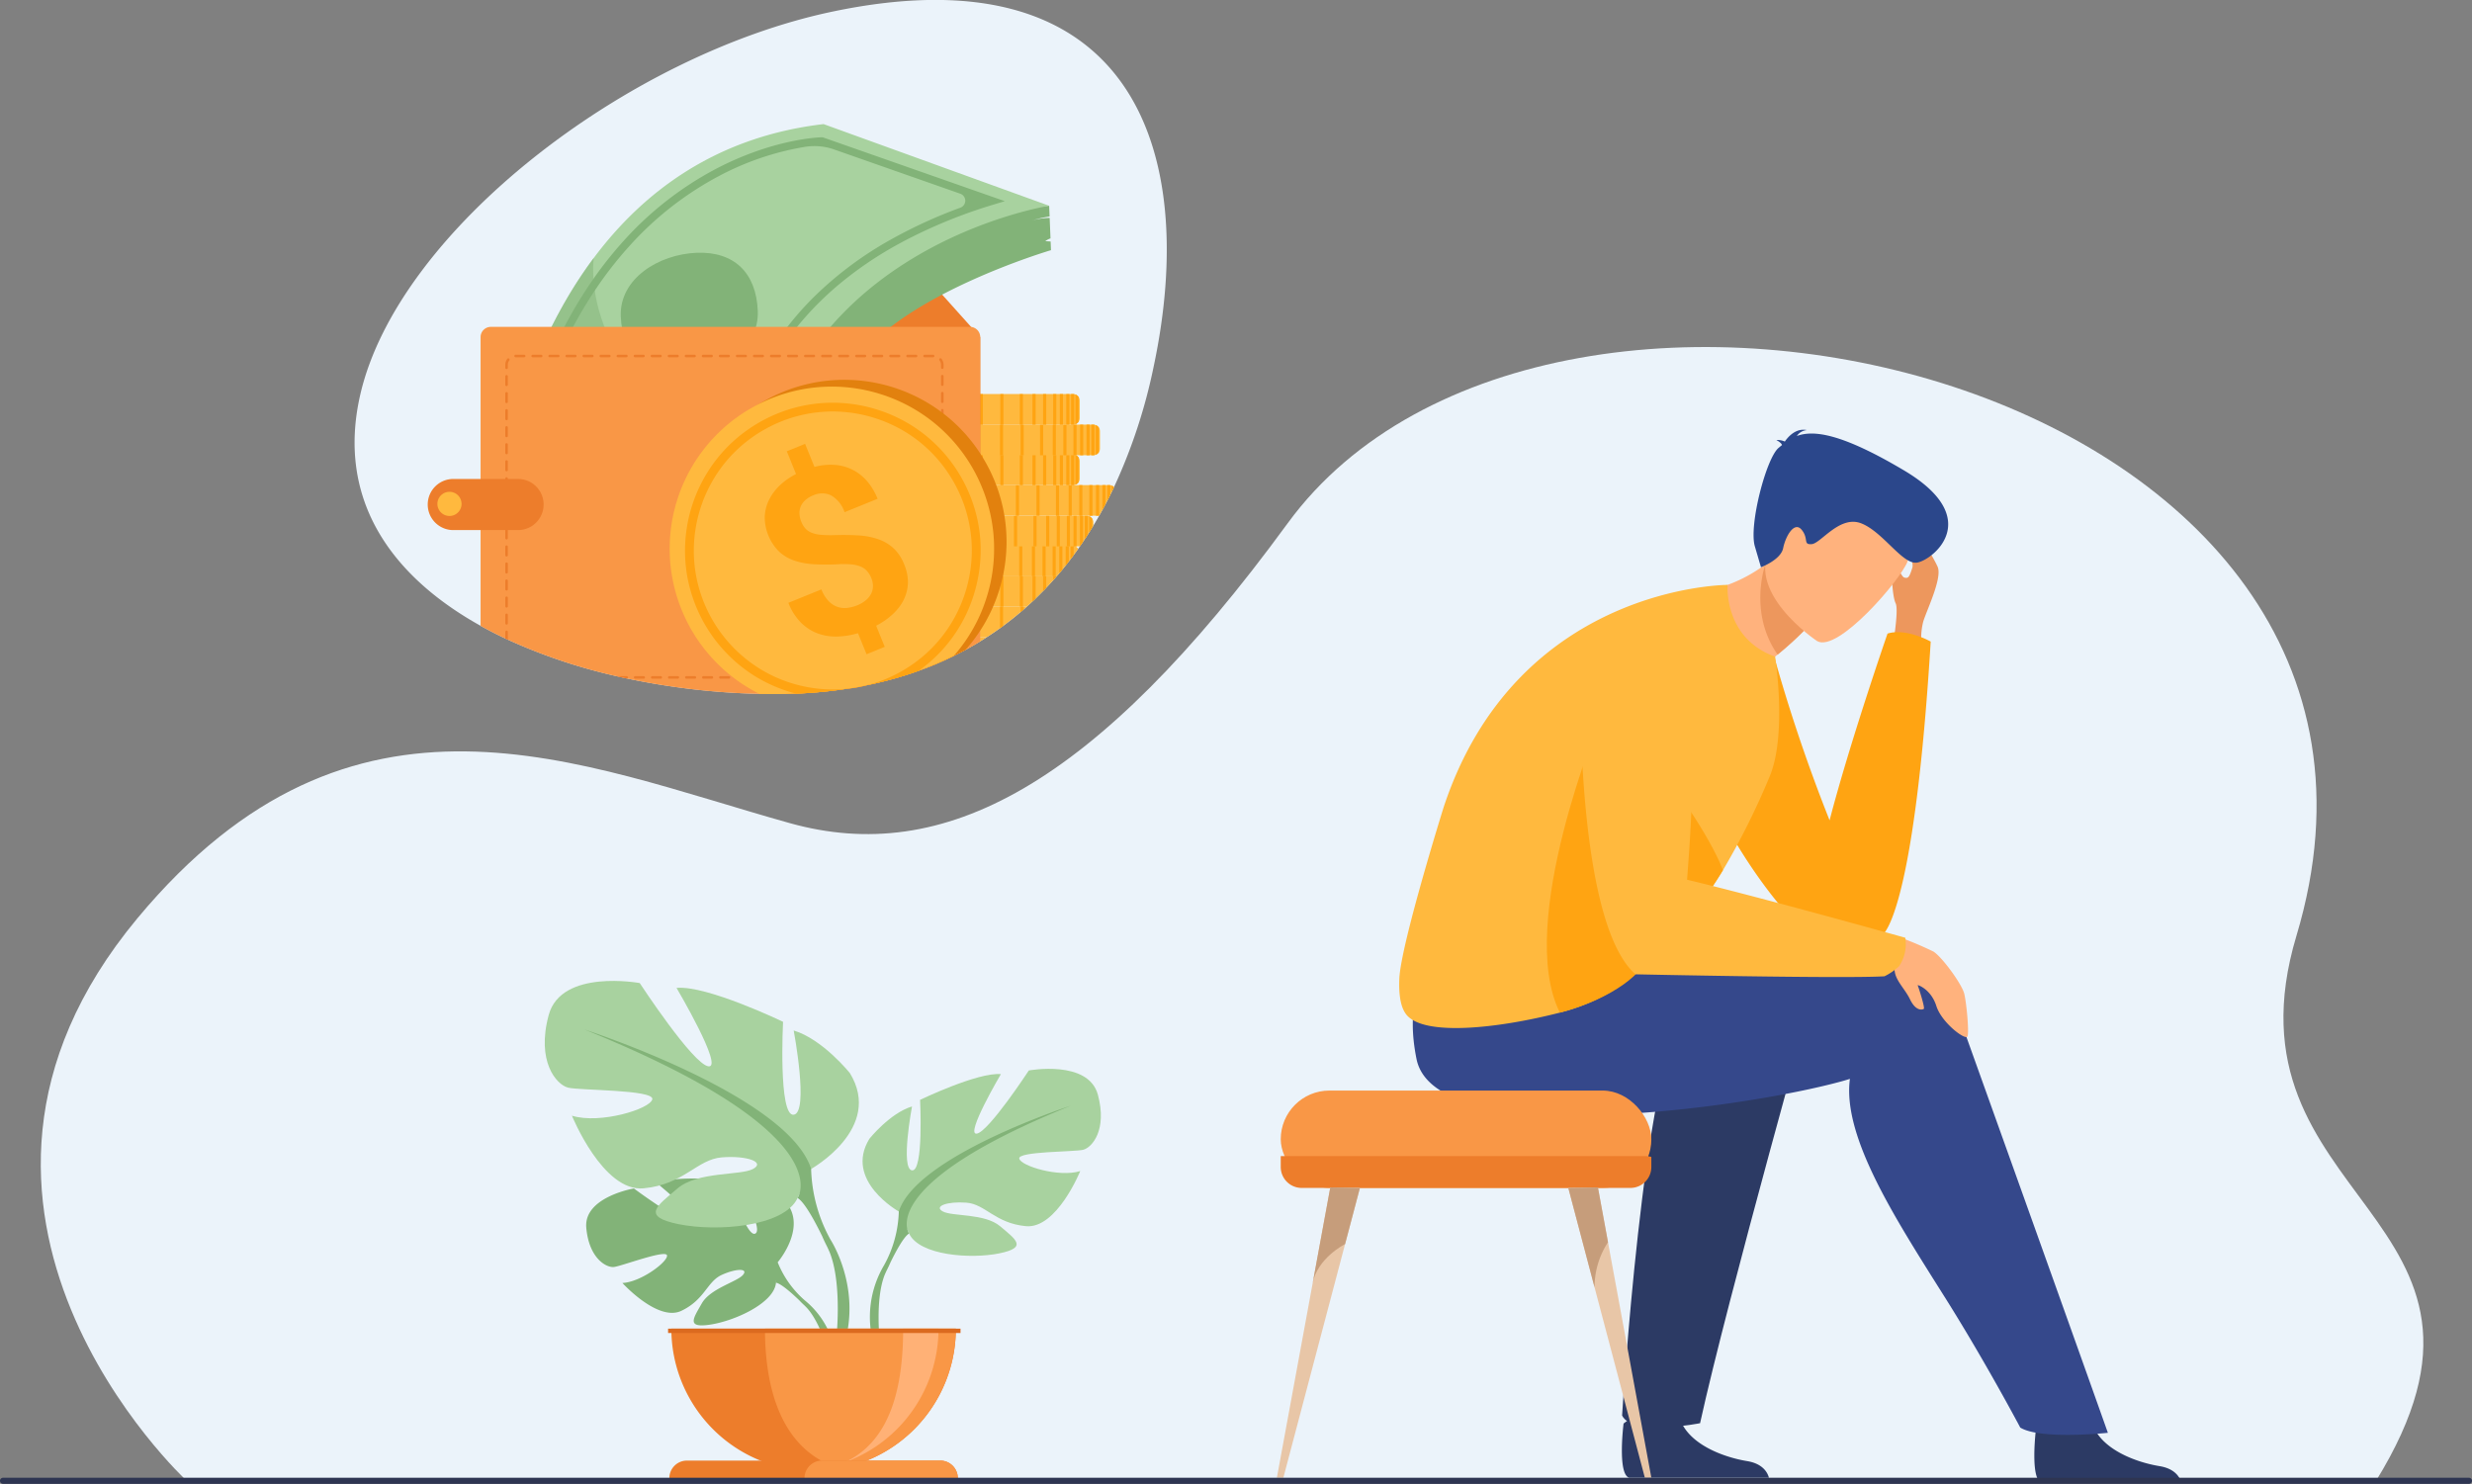 <svg xmlns="http://www.w3.org/2000/svg" width="500" height="300.168" viewBox="0 0 500 300.168">
  <rect x="0" y="0" width="500" height="300.168" fill="#808080" stroke="none"/>
  <g id="Grupo_55665" data-name="Grupo 55665" transform="translate(-223.202 -145.916)">
    <path id="Trazado_25182" data-name="Trazado 25182" d="M301.621,720.288s-59.208-54.652-10.013-113.822c43.649-52.5,89.369-31.132,132-19.247,30.915,8.619,61.633-7.24,100.657-60.66,53.217-72.85,237.688-28.666,204.053,83.415-16.277,54.239,49.537,56.211,16,110.428Z" transform="translate(-40.619 -274.781)" fill="#ebf3fa"/>
    <path id="Trazado_25183" data-name="Trazado 25183" d="M1888.929,1772.024a1.491,1.491,0,0,0,.143.059h28.28c-.265-1.006-1.19-2.84-4.425-3.366-4.388-.713-11.993-3.262-13.69-8.876-.053-.179-.1-.365-.145-.552-1.347-6-11.142,1.838-11.142,1.838s-.03.238-.071.646C1887.65,1763.973,1887.069,1771.093,1888.929,1772.024Z" transform="translate(-1336.357 -1327.236)" fill="#2c3a64"/>
    <path id="Trazado_25184" data-name="Trazado 25184" d="M1921.484,1243.006s-18.391,65.33-23.932,90.594c0,0-13.651,2.739-15.773-1.551,0,0,4.4-71.143,12.489-80.18C1904.334,1240.627,1921.484,1243.006,1921.484,1243.006Z" transform="translate(-1330.483 -899.785)" fill="#2c3a64"/>
    <g id="Grupo_55629" data-name="Grupo 55629" transform="translate(506.209 232.842)">
      <path id="Trazado_25185" data-name="Trazado 25185" d="M2096.067,730.24a13.575,13.575,0,0,1,.27-5.356c.753-2.434,3.9-8.853,2.905-11.084s-4.6-8.232-6.828-8.214,2.339,6.423,1.712,8.423-.834,2.163-1.607,1.987-1.95-4.007-2.341-3.113-.164,6.822.572,8.3-.773,9.824-.773,9.824Z" transform="translate(-1990.337 -686.078)" fill="#ed975d"/>
      <path id="Trazado_25186" data-name="Trazado 25186" d="M1905.423,828.107s-4.924-2.8-8.733-1.618c0,0-7.558,21.768-11.72,37.776a336.313,336.313,0,0,1-12.906-39.378s-9.687,13.378-13.185,22.274,17.4,40.105,25.512,42.554c8.464,2.556,6.923,0,11.7-2.737C1897.627,884.985,1902.54,875.063,1905.423,828.107Z" transform="translate(-1797.914 -785.246)" fill="#ffa412"/>
      <path id="Trazado_25187" data-name="Trazado 25187" d="M2262.109,1778.062a1.437,1.437,0,0,0,.143.059h28.28c-.265-1.006-1.19-2.84-4.425-3.365-4.388-.713-11.994-3.262-13.69-8.876-.053-.179-.1-.365-.145-.552-1.347-6-11.142,1.838-11.142,1.838s-.031.238-.071.646C2260.83,1770.011,2260.249,1777.131,2262.109,1778.062Z" transform="translate(-2132.323 -1565.097)" fill="#2c3a64"/>
      <path id="Trazado_25188" data-name="Trazado 25188" d="M1622.795,1208.38a36.781,36.781,0,0,0-6.155,3.733,17.218,17.218,0,0,0-.944-3.249c-24.269-6.321-89.23-5.806-89.23-5.806s-13.966,3.5-9.865,23.829c3.774,18.709,66.146,10.046,86.293,4.433q.707-.2,1.369-.412c-1.6,11.92,9.622,28.925,19.45,44.575,8.1,12.9,15,25.959,15,25.959,4.068,2.523,17.727,1.064,17.727,1.064C1647.8,1278.124,1622.795,1208.38,1622.795,1208.38Z" transform="translate(-1513.097 -1099.588)" fill="#35488b"/>
      <g id="Grupo_55628" data-name="Grupo 55628" transform="translate(56.14)">
        <path id="Trazado_25189" data-name="Trazado 25189" d="M1832.213,733.327s6.967,22.3,17.432,27.293c0,0,.99-6.767-.7-11.913,1.382-1.058,2.606-2.04,3.674-2.924a68.082,68.082,0,0,0,5.343-4.844l-1.556-10.876-1.055-7.379a33.612,33.612,0,0,1-5.211,4.855C1841.1,734.278,1832.213,733.327,1832.213,733.327Z" transform="translate(-1832.213 -700.291)" fill="#ffb27d"/>
        <path id="Trazado_25190" data-name="Trazado 25190" d="M1933.385,751.455s-3.509,9.655,2.479,18.244a68.094,68.094,0,0,0,5.343-4.844l-1.556-10.876A21.88,21.88,0,0,0,1933.385,751.455Z" transform="translate(-1915.462 -724.206)" fill="#ed975d"/>
        <path id="Trazado_25191" data-name="Trazado 25191" d="M1948.707,680.636s-15.429-10.237-8.906-19.747,8.924-17.236,19.051-11.1,9.532,11.062,8.127,14.765S1952.889,683.054,1948.707,680.636Z" transform="translate(-1920.308 -637.875)" fill="#ffb27d"/>
        <path id="Trazado_25192" data-name="Trazado 25192" d="M1930.037,593.1c-.068-.259-.356-.583-1.138-1.021a3.59,3.59,0,0,1,1.711.306c.724-1.052,2.3-2.769,4.463-2.315a2.72,2.72,0,0,0-2.033,1.193c3.365-1.232,8.964-.584,21.656,6.948,16.727,9.927,5.442,18.436,2.526,18.682s-6.776-6.235-11.142-7.954-8.184,4.052-10.023,4.2-.546-1.073-2.04-2.9-3.267,1.325-3.743,3.707-4.488,3.866-4.488,3.866l-1.242-4.239c-1.242-4.239,2.311-17.874,4.823-19.921C1929.588,593.463,1929.81,593.279,1930.037,593.1Z" transform="translate(-1908.749 -589.991)" fill="#2b478b"/>
      </g>
      <path id="Trazado_25193" data-name="Trazado 25193" d="M1574.467,814.819a151.321,151.321,0,0,1-9.425,18.9c-2,3.3-4.141,6.331-6.1,8.976l-.185.252c-3.862,5.195-9.767,6.625-9.583,7.928.369,2.613-6.232,8.884-17.116,11.664-12.63,3.227-27.266,4.78-30.965.511-1.237-1.434-1.649-4.07-1.512-7.348.27-6.9,8.96-34.705,8.96-34.705,14.865-44.986,57.435-44.986,57.435-44.986s-.834,10.777,9.615,14.517C1575.6,790.553,1578.043,806.349,1574.467,814.819Z" transform="translate(-1499.553 -744.62)" fill="#ffb93e"/>
      <path id="Trazado_25194" data-name="Trazado 25194" d="M2091.6,1195.635a72.526,72.526,0,0,1,8.146,3.357c1.753,1.1,5.789,6.621,6.243,8.558s.987,7.627.656,8.58-5.225-2.7-6.312-6.135-3.882-4.361-3.775-4.177,1.538,4.585,1.236,4.774-1.6.519-2.784-1.937-3.518-4.25-3.077-6.788A20.618,20.618,0,0,0,2091.6,1195.635Z" transform="translate(-1991.687 -1093.426)" fill="#ffb27d"/>
      <path id="Trazado_25195" data-name="Trazado 25195" d="M1696.472,984.8c.369,2.613-6.444,8.521-17.328,11.3-9.079-18.062,8.184-59.412,8.184-59.412l18.7,39.567C1702.083,981.585,1696.287,983.477,1696.472,984.8Z" transform="translate(-1646.643 -878.181)" fill="#ffa412"/>
      <path id="Trazado_25196" data-name="Trazado 25196" d="M1809.436,996.241c-2,3.3-4.141,6.331-6.1,8.976l-.185.252a15.1,15.1,0,0,1-6.4-4.776c-2.946-4.159-3.188-29.164-3.188-29.164S1805.625,986.426,1809.436,996.241Z" transform="translate(-1743.948 -907.14)" fill="#ffa412"/>
      <path id="Trazado_25197" data-name="Trazado 25197" d="M1781.965,871.906s-29.168-8.165-44.139-11.738c1.319-17.664,5.643-71.069-21.559-49.691,0,0-2.055,57.233,11.125,68.826,0,0,42.312.9,50.369.4a12.315,12.315,0,0,0,2.955-2.043A8.054,8.054,0,0,0,1781.965,871.906Z" transform="translate(-1679.597 -769.135)" fill="#ffb93e"/>
    </g>
    <g id="Grupo_55632" data-name="Grupo 55632" transform="translate(333.385 344.344)">
      <path id="Trazado_25198" data-name="Trazado 25198" d="M861.337,1524.57l1.076-.1a17.343,17.343,0,0,0-6.34-12.219,19.976,19.976,0,0,1-5.5-7.719s7.005-8.173.432-13.364c0,0-4.8-2.907-8.716-2.671,0,0,5.547,9.3,3.753,10.228s-5.434-10.811-5.434-10.811-10.927-1.059-14.442.631c0,0,9.341,7.644,7.374,8.1s-12.056-7.048-12.056-7.048-10.17,1.731-9.627,7.934,4.046,8.119,5.586,7.954,10.549-3.6,10.745-2.342-5.227,5.386-9.024,5.579c0,0,7.17,7.907,11.935,5.625s5.172-5.9,8.142-7.256,5.506-1.353,4.279.03-6.6,2.729-8.3,5.733-3.223,5.031,1.707,4.289,12.944-4.349,13.3-8.48l.044-.516a1.984,1.984,0,0,1-.044.516c1.028.183,3.164,2.076,4.708,3.559.238.26.588.609,1.091,1.074.188.19.346.351.463.472C859.613,1517.2,861.337,1524.57,861.337,1524.57Z" transform="translate(-803.456 -1447.612)" fill="#82b378"/>
      <g id="Grupo_55630" data-name="Grupo 55630" transform="translate(64.284 17.789)">
        <path id="Trazado_25199" data-name="Trazado 25199" d="M1150.432,1384.963s-11.144-6.24-5.944-14.71c0,0,4.16-5.2,8.618-6.538,0,0-2.377,12.63,0,12.927s1.634-14.264,1.634-14.264,11.738-5.646,16.344-5.2c0,0-7.281,12.332-4.9,12.035s10.549-12.778,10.549-12.778,12.035-2.229,13.967,4.9-1.189,10.7-2.972,11.144-13.224.3-12.927,1.783,8.023,3.863,12.332,2.526c0,0-4.754,11.738-10.995,11.144s-8.172-4.458-12.035-4.755-6.686.743-4.755,1.783,8.469.341,11.589,2.993,5.646,4.287-.148,5.476-16.2.446-18.276-4.012Z" transform="translate(-1143.106 -1356.106)" fill="#a8d29f"/>
        <path id="Trazado_25200" data-name="Trazado 25200" d="M1192.3,1400.32s-31.2,10.1-34.768,21.4a23.7,23.7,0,0,1-2.972,10.846,20.58,20.58,0,0,0-2.069,16.2l1.238-.333s-1.082-8.825.96-13.936c.083-.188.205-.46.357-.792.37-.724.618-1.256.776-1.643,1.113-2.283,2.718-5.264,3.789-5.888C1159.607,1426.173,1152.624,1416.367,1192.3,1400.32Z" transform="translate(-1150.201 -1392.858)" fill="#82b378"/>
      </g>
      <g id="Grupo_55631" data-name="Grupo 55631" transform="translate(0)">
        <path id="Trazado_25201" data-name="Trazado 25201" d="M816.069,1288.738s14.689-8.226,7.834-19.39c0,0-5.484-6.855-11.36-8.618,0,0,3.134,16.648,0,17.04s-2.155-18.8-2.155-18.8-15.473-7.443-21.545-6.855c0,0,9.6,16.256,6.463,15.865s-13.906-16.844-13.906-16.844-15.865-2.938-18.411,6.463,1.567,14.1,3.917,14.689,17.432.392,17.04,2.35-10.577,5.092-16.256,3.329c0,0,6.267,15.473,14.494,14.69s10.772-5.876,15.865-6.267,8.814.979,6.268,2.35-11.164.449-15.277,3.946-7.443,5.651.2,7.218,21.349.588,24.091-5.288Z" transform="translate(-762.188 -1250.699)" fill="#a8d29f"/>
        <path id="Trazado_25202" data-name="Trazado 25202" d="M859.638,1351.483a31.243,31.243,0,0,1-3.917-14.3c-4.7-14.885-45.831-28.2-45.831-28.2,52.294,21.153,43.089,34.08,43.089,34.08,1.409.822,3.522,4.742,4.989,7.75.209.512.539,1.22,1.031,2.181.2.435.358.791.468,1.039,2.692,6.737,1.266,18.371,1.266,18.371l1.632.438C865.981,1361.115,859.638,1351.483,859.638,1351.483Z" transform="translate(-801.84 -1299.145)" fill="#82b378"/>
      </g>
      <path id="Trazado_25203" data-name="Trazado 25203" d="M913.9,1667.541a28.774,28.774,0,1,0,57.548,0Z" transform="translate(-888.294 -1597.194)" fill="#ed7d2b"/>
      <path id="Trazado_25204" data-name="Trazado 25204" d="M1026.126,1667.541c0,10.781,2.583,21.76,11.358,26.688,1.459.819,6.344-.068,7.945.49a28.785,28.785,0,0,0,19.3-27.179Z" transform="translate(-981.584 -1597.194)" fill="#f99746"/>
      <path id="Trazado_25205" data-name="Trazado 25205" d="M1066.317,1696.313c1.17.146-4.717,0-3.505,0a28.774,28.774,0,0,0,28.773-28.775h-7.148C1084.436,1682.22,1080.522,1694.553,1066.317,1696.313Z" transform="translate(-1011.941 -1597.193)" fill="#ffb176"/>
      <path id="Trazado_25206" data-name="Trazado 25206" d="M911.539,1829.235h58.344a3.55,3.55,0,0,0-3.551-3.551H915.088A3.55,3.55,0,0,0,911.539,1829.235Z" transform="translate(-886.334 -1728.649)" fill="#ed7d2b"/>
      <path id="Trazado_25207" data-name="Trazado 25207" d="M1073.521,1829.235h31.007a3.55,3.55,0,0,0-3.551-3.551h-23.907A3.55,3.55,0,0,0,1073.521,1829.235Z" transform="translate(-1020.98 -1728.649)" fill="#f99746"/>
      <rect id="Rectángulo_5365" data-name="Rectángulo 5365" width="59.149" height="0.883" transform="translate(84.097 71.229) rotate(180)" fill="#db6a1f"/>
    </g>
    <g id="Grupo_55635" data-name="Grupo 55635" transform="translate(481.466 366.526)">
      <rect id="Rectángulo_5366" data-name="Rectángulo 5366" width="74.961" height="19.697" rx="9.849" transform="translate(0.785)" fill="#f99746"/>
      <path id="Trazado_25208" data-name="Trazado 25208" d="M1589.292,1460.868v2.048a4.236,4.236,0,0,1-4.223,4.223h-66.515a4.235,4.235,0,0,1-4.223-4.223V1460.7h73.75A4.442,4.442,0,0,1,1589.292,1460.868Z" transform="translate(-1513.546 -1447.442)" fill="#ed7d2b"/>
      <g id="Grupo_55633" data-name="Grupo 55633" transform="translate(0 19.595)">
        <path id="Trazado_25209" data-name="Trazado 25209" d="M1526.478,1498.359l-3,11.357,0,0-12.483,47.268h-1.312l7.215-39.216c.007-.039.018-.077.024-.12l3.569-19.4Z" transform="translate(-1509.68 -1498.257)" fill="#e8c6a7"/>
      </g>
      <path id="Trazado_25210" data-name="Trazado 25210" d="M1562.135,1498.359l-3,11.357,0,0c-.173.084-5.631,2.907-6.557,7.932l3.569-19.4Z" transform="translate(-1545.337 -1478.661)" fill="#c69d7b"/>
      <g id="Grupo_55634" data-name="Grupo 55634" transform="translate(58.948 19.595)">
        <path id="Trazado_25211" data-name="Trazado 25211" d="M1875.777,1556.987h-1.313l-10.171-38.5v-.007l-2.312-8.756,0,0-3-11.357,5.99-.1,2.041,11.089,1.527,8.306c.007.042.018.081.025.12Z" transform="translate(-1858.979 -1498.257)" fill="#e8c6a7"/>
      </g>
      <path id="Trazado_25212" data-name="Trazado 25212" d="M1838.189,1586.764c-.007,0-.014,0-.021-.014C1838.14,1586.7,1838.147,1586.711,1838.189,1586.764Z" transform="translate(-1782.718 -1552.194)" fill="#e8c6a7"/>
      <path id="Trazado_25213" data-name="Trazado 25213" d="M1867.01,1509.346a16.534,16.534,0,0,0-2.717,9.129l-2.312-8.756,0,0-3-11.357,5.99-.1Z" transform="translate(-1800.031 -1478.661)" fill="#c69d7b"/>
    </g>
    <g id="Grupo_55664" data-name="Grupo 55664" transform="translate(294.923 145.916)">
      <path id="Trazado_25214" data-name="Trazado 25214" d="M701.575,178.946a110.735,110.735,0,0,1-8.028,24.418c-.157.336-.317.668-.481,1-.081.169-.162.336-.246.5q-.311.63-.633,1.251c-.113.223-.228.444-.346.665-.208.4-.42.793-.635,1.185s-.435.79-.658,1.18q-.572,1.013-1.171,2c-.076.127-.152.253-.231.378-.208.341-.417.678-.633,1.014-.079.13-.162.26-.246.388q-.311.489-.633.97c-.113.174-.229.344-.346.516q-.311.466-.633.923v0h0q-.172.248-.349.5v0a.427.427,0,0,1-.035.047q-.309.443-.633.878c-.079.113-.162.226-.246.338q-.314.425-.633.844c-.113.15-.228.3-.346.447-.208.272-.419.54-.635.808s-.442.554-.668.825q-.311.382-.633.759c-.155.186-.312.37-.473.552a.422.422,0,0,1-.037.044c-.029.034-.057.067-.088.1-.208.241-.419.479-.633.717q-.689.777-1.407,1.529-.311.332-.633.658-.739.765-1.509,1.5-.314.306-.635.6c-.368.348-.743.69-1.119,1.028l-.012.01c-.214.192-.432.385-.65.574s-.42.366-.633.543q-1.716,1.463-3.532,2.8-.314.235-.633.462-1.3.934-2.646,1.8-.666.433-1.345.849-1.468.9-2.994,1.728-1.17.635-2.369,1.225-1.82.894-3.713,1.686-.314.134-.633.263-.552.225-1.11.44-.807.314-1.627.609-1.815.656-3.7,1.218c-.444.135-.891.263-1.34.388q-2.592.729-5.3,1.286-2.073.428-4.217.754a92.238,92.238,0,0,1-10.222.977c-.575.025-1.156.044-1.738.057q-1.273.033-2.57.032-1.557,0-3.13-.035a144.8,144.8,0,0,1-26.732-3.1q-1-.213-1.99-.439a112.615,112.615,0,0,1-22.16-7.419c-.174-.079-.346-.16-.516-.241q-2.572-1.213-5-2.562c-17.944-9.977-29.267-25.474-24.322-46.828,7.682-33.177,54.051-68.7,95.46-77.409C697.094,94.459,710.89,135.012,701.575,178.946Z" transform="translate(-539.945 -104.819)" fill="#ebf3fa"/>
      <g id="Grupo_55654" data-name="Grupo 55654" transform="translate(88.153 79.719)">
        <g id="Grupo_55637" data-name="Grupo 55637" transform="translate(2.879 49.173)">
          <path id="Trazado_25215" data-name="Trazado 25215" d="M1116.219,868.58q-.666.433-1.345.849-1.468.9-2.994,1.728-1.169.635-2.369,1.225-1.82.894-3.713,1.686-.314.134-.633.263-.552.225-1.111.44h-23.348a1.331,1.331,0,0,1-.621-.152,1.354,1.354,0,0,1-.721-1.065l-.005-.061v-3.637a1.354,1.354,0,0,1,1.347-1.278Z" transform="translate(-1079.36 -868.58)" fill="#ffb93e"/>
          <g id="Grupo_55636" data-name="Grupo 55636" transform="translate(20.466)">
            <path id="Trazado_25216" data-name="Trazado 25216" d="M1232.9,868.58v5.488q-.314.134-.633.263V868.58Z" transform="translate(-1226.931 -868.58)" fill="#ffa412"/>
            <rect id="Rectángulo_5367" data-name="Rectángulo 5367" width="0.633" height="6.193" fill="#ffa412"/>
          </g>
        </g>
        <g id="Grupo_55639" data-name="Grupo 55639" transform="translate(4.212 42.98)">
          <path id="Trazado_25217" data-name="Trazado 25217" d="M1130.891,831.88a.065.065,0,0,1-.012.01c-.214.192-.432.385-.65.574s-.42.366-.633.543q-1.716,1.463-3.532,2.8-.314.235-.633.462-1.3.934-2.646,1.8h-34.177a1.352,1.352,0,0,1-1.347-1.279c0-.022,0-.046,0-.069v-3.5c0-.024,0-.046,0-.069a1.353,1.353,0,0,1,1.186-1.269,1.251,1.251,0,0,1,.16-.01Z" transform="translate(-1087.26 -831.88)" fill="#ffb93e"/>
          <g id="Grupo_55638" data-name="Grupo 55638" transform="translate(20.467)">
            <path id="Trazado_25218" data-name="Trazado 25218" d="M1338.763,831.88v.584c-.209.184-.42.366-.633.543V831.88Z" transform="translate(-1316.26 -831.88)" fill="#ffa412"/>
            <path id="Trazado_25219" data-name="Trazado 25219" d="M1314.083,831.88v3.927q-.314.235-.633.462V831.88Z" transform="translate(-1295.745 -831.88)" fill="#ffa412"/>
            <rect id="Rectángulo_5368" data-name="Rectángulo 5368" width="0.633" height="6.193" transform="translate(11.318 0)" fill="#ffa412"/>
            <rect id="Rectángulo_5369" data-name="Rectángulo 5369" width="0.633" height="6.193" transform="translate(5.339 0)" fill="#ffa412"/>
            <rect id="Rectángulo_5370" data-name="Rectángulo 5370" width="0.633" height="6.193" transform="translate(0 0)" fill="#ffa412"/>
          </g>
        </g>
        <g id="Grupo_55641" data-name="Grupo 55641" transform="translate(0.116 36.798)">
          <path id="Trazado_25220" data-name="Trazado 25220" d="M1114.612,795.25v2.391q.719-.752,1.407-1.529v-.862Zm0,0v2.391q.719-.752,1.407-1.529c.214-.238.425-.476.633-.717.03-.034.059-.068.088-.1a.439.439,0,0,0,.037-.044Zm0,0v2.391q.719-.752,1.407-1.529c.214-.238.425-.476.633-.717.03-.034.059-.068.088-.1a.439.439,0,0,0,.037-.044Zm0,0v2.391q.719-.752,1.407-1.529c.214-.238.425-.476.633-.717.03-.034.059-.068.088-.1a.439.439,0,0,0,.037-.044Zm0,0v2.391q.719-.752,1.407-1.529c.214-.238.425-.476.633-.717.03-.034.059-.068.088-.1a.439.439,0,0,0,.037-.044Zm0,0v2.391q.719-.752,1.407-1.529c.214-.238.425-.476.633-.717.03-.034.059-.068.088-.1a.439.439,0,0,0,.037-.044Zm0,0v2.391q.719-.752,1.407-1.529v-.862Zm-50.274,0a1.288,1.288,0,0,0-.292.032.335.335,0,0,0-.041.008,1.357,1.357,0,0,0-1,1.073,1.027,1.027,0,0,0-.013.108l-.005.056c0,.024,0,.046,0,.069v3.5c0,.024,0,.047,0,.069a.873.873,0,0,0,.008.093,1.588,1.588,0,0,0,.036.181,1.35,1.35,0,0,0,1.3,1.006h46.367l.012-.01c.376-.338.751-.68,1.119-1.028q.322-.3.635-.6.767-.734,1.509-1.5.321-.326.633-.658.719-.752,1.407-1.529c.214-.238.425-.476.633-.717.03-.034.059-.068.088-.1a.439.439,0,0,0,.037-.044Z" transform="translate(-1062.99 -795.249)" fill="#ffb93e"/>
          <path id="Trazado_25221" data-name="Trazado 25221" d="M1094.041,801.438H1064.2a1.277,1.277,0,0,1-1.2-1.278c0-.023,0-.046,0-.069v-3.5c0-.023,0-.046,0-.069s0-.038,0-.057a1.312,1.312,0,0,1,.934-1.188.445.445,0,0,1,.051-.012,1.073,1.073,0,0,1,.213-.022h26.178c0,.015.007.029.01.044a11.083,11.083,0,0,0,3.643,6.139Z" transform="translate(-1062.993 -795.245)" fill="#ffa412"/>
          <g id="Grupo_55640" data-name="Grupo 55640" transform="translate(20.468 0)">
            <path id="Trazado_25222" data-name="Trazado 25222" d="M1365.763,795.25v2.391q-.311.332-.633.658V795.25Z" transform="translate(-1334.608 -795.249)" fill="#ffa412"/>
            <path id="Trazado_25223" data-name="Trazado 25223" d="M1353.065,795.25v4.55q-.314.306-.635.6V795.25Z" transform="translate(-1324.052 -795.249)" fill="#ffa412"/>
            <rect id="Rectángulo_5371" data-name="Rectángulo 5371" width="0.633" height="6.193" transform="translate(25.809)" fill="#ffa412"/>
            <rect id="Rectángulo_5372" data-name="Rectángulo 5372" width="0.633" height="6.193" transform="translate(21.87)" fill="#ffa412"/>
            <rect id="Rectángulo_5373" data-name="Rectángulo 5373" width="0.633" height="6.193" transform="translate(17.704)" fill="#ffa412"/>
            <rect id="Rectángulo_5374" data-name="Rectángulo 5374" width="0.633" height="6.193" transform="translate(11.318)" fill="#ffa412"/>
            <rect id="Rectángulo_5375" data-name="Rectángulo 5375" width="0.633" height="6.193" transform="translate(5.339)" fill="#ffa412"/>
            <rect id="Rectángulo_5376" data-name="Rectángulo 5376" width="0.633" height="6.193" fill="#ffa412"/>
            <path id="Trazado_25224" data-name="Trazado 25224" d="M1377.853,795.25v.145c-.208.241-.419.479-.633.717v-.862Z" transform="translate(-1344.658 -795.249)" fill="#ffa412"/>
          </g>
        </g>
        <g id="Grupo_55643" data-name="Grupo 55643" transform="translate(0 30.649)">
          <path id="Trazado_25225" data-name="Trazado 25225" d="M1116.167,758.964v-.154h-.2v6.15h.241q.24-.273.472-.552.322-.377.633-.759v-4.685Zm4.3.442a1.5,1.5,0,0,0-.121-.154l-.012-.012a.073.073,0,0,0-.01-.012c-.01-.012-.022-.022-.032-.032l-.044-.04c-.015-.014-.029-.027-.044-.039-.031-.025-.062-.049-.1-.073a1.131,1.131,0,0,0-.137-.081h0c-.022-.012-.044-.024-.066-.034l-.034-.015-.036-.014a1.243,1.243,0,0,0-.246-.069l-.019,0-.017,0a.128.128,0,0,1-.025,0,.113.113,0,0,0-.025,0l-.017,0h-.005a.134.134,0,0,0-.027,0,1.014,1.014,0,0,0-.1-.005h-55.7a1.353,1.353,0,0,0-1.347,1.279c0,.022,0,.046,0,.069v3.5c0,.024,0,.046,0,.069,0,.04.005.081.01.121a1.357,1.357,0,0,0,1.1,1.134c.022.005.044.008.066.012a1.516,1.516,0,0,0,.176.012h52.518a.44.44,0,0,0,.037-.044q.24-.273.472-.552.322-.377.633-.759c.226-.272.449-.548.668-.825s.427-.537.635-.808c.118-.149.233-.3.346-.447q.319-.418.633-.844c.084-.111.167-.224.246-.338q.324-.435.633-.878a.412.412,0,0,0,.036-.047v0C1120.494,759.441,1120.482,759.423,1120.47,759.406Zm-4.3-.442v-.154h-.2v6.15h.241q.24-.273.472-.552.322-.377.633-.759v-4.685Z" transform="translate(-1062.3 -758.81)" fill="#ffb93e"/>
          <path id="Trazado_25226" data-name="Trazado 25226" d="M1093.348,765H1063.5l-.071,0c-.026,0-.052,0-.077-.008a1.3,1.3,0,0,1-1.054-1.268c0-.023,0-.046,0-.069v-3.5c0-.023,0-.046,0-.069a1.277,1.277,0,0,1,1.2-1.279h26.178c.012.051.024.1.036.153a11.059,11.059,0,0,0,3.575,6Z" transform="translate(-1062.301 -758.81)" fill="#ffa412"/>
          <g id="Grupo_55642" data-name="Grupo 55642" transform="translate(20.467)">
            <rect id="Rectángulo_5377" data-name="Rectángulo 5377" width="0.633" height="6.193" transform="translate(30.522 0)" fill="#ffa412"/>
            <rect id="Rectángulo_5378" data-name="Rectángulo 5378" width="0.633" height="6.193" transform="translate(28.379 0)" fill="#ffa412"/>
            <rect id="Rectángulo_5379" data-name="Rectángulo 5379" width="0.633" height="6.193" transform="translate(25.809 0)" fill="#ffa412"/>
            <rect id="Rectángulo_5380" data-name="Rectángulo 5380" width="0.633" height="6.193" transform="translate(21.87 0)" fill="#ffa412"/>
            <rect id="Rectángulo_5381" data-name="Rectángulo 5381" width="0.633" height="6.193" transform="translate(17.704 0)" fill="#ffa412"/>
            <rect id="Rectángulo_5382" data-name="Rectángulo 5382" width="0.633" height="6.193" transform="translate(11.318 0)" fill="#ffa412"/>
            <rect id="Rectángulo_5383" data-name="Rectángulo 5383" width="0.633" height="6.193" transform="translate(5.339 0)" fill="#ffa412"/>
            <rect id="Rectángulo_5384" data-name="Rectángulo 5384" width="0.633" height="6.193" transform="translate(0 0)" fill="#ffa412"/>
            <rect id="Rectángulo_5385" data-name="Rectángulo 5385" width="0.633" height="6.193" transform="translate(32.562 0)" fill="#ffa412"/>
            <path id="Trazado_25227" data-name="Trazado 25227" d="M1385.143,758.81v4.838q-.311.382-.633.759v-5.6Z" transform="translate(-1350.6 -758.81)" fill="#ffa412"/>
            <path id="Trazado_25228" data-name="Trazado 25228" d="M1392.854,758.81v3.2c-.208.272-.418.54-.635.808V758.81Z" transform="translate(-1357.009 -758.81)" fill="#ffa412"/>
            <path id="Trazado_25229" data-name="Trazado 25229" d="M1398.663,758.832v1.892q-.314.425-.633.844V758.81h.395a1.01,1.01,0,0,1,.1.005.136.136,0,0,1,.027,0h.005l.017,0a.114.114,0,0,1,.025,0l.025.005.017,0Z" transform="translate(-1361.839 -758.81)" fill="#ffa412"/>
          </g>
        </g>
        <g id="Grupo_55645" data-name="Grupo 55645" transform="translate(2.878 24.609)">
          <path id="Trazado_25230" data-name="Trazado 25230" d="M1137.76,724.368v.651c-.076.127-.152.253-.231.378-.208.341-.417.678-.633,1.014-.079.13-.162.26-.246.388q-.312.489-.633.97c-.113.174-.23.344-.346.516q-.311.466-.633.923v0h-54.331a1.352,1.352,0,0,1-1.244-.834,1.278,1.278,0,0,1-.1-.385l-.005-.061V724.3a1.321,1.321,0,0,1,.1-.447,1.352,1.352,0,0,1,1.244-.832h55.7a1.22,1.22,0,0,1,.238.022,1.182,1.182,0,0,1,.246.069,1.352,1.352,0,0,1,.633.5A1.325,1.325,0,0,1,1137.76,724.368Z" transform="translate(-1079.359 -723.02)" fill="#ffb93e"/>
          <path id="Trazado_25231" data-name="Trazado 25231" d="M1110.4,729.213h-29.843a1.088,1.088,0,0,1-.554-.153,1.362,1.362,0,0,1-.643-1.065c0-.02,0-.04,0-.06s0-.046,0-.069v-3.5c0-.023,0-.046,0-.069a1.278,1.278,0,0,1,1.2-1.279h26.178a11.17,11.17,0,0,0,3.482,6.04C1110.279,729.111,1110.34,729.162,1110.4,729.213Z" transform="translate(-1079.355 -723.02)" fill="#ffa412"/>
          <g id="Grupo_55644" data-name="Grupo 55644" transform="translate(20.467)">
            <rect id="Rectángulo_5386" data-name="Rectángulo 5386" width="0.633" height="6.193" transform="translate(30.522 0)" fill="#ffa412"/>
            <rect id="Rectángulo_5387" data-name="Rectángulo 5387" width="0.633" height="6.193" transform="translate(28.379 0)" fill="#ffa412"/>
            <rect id="Rectángulo_5388" data-name="Rectángulo 5388" width="0.633" height="6.193" transform="translate(25.809 0)" fill="#ffa412"/>
            <rect id="Rectángulo_5389" data-name="Rectángulo 5389" width="0.633" height="6.193" transform="translate(21.87 0)" fill="#ffa412"/>
            <rect id="Rectángulo_5390" data-name="Rectángulo 5390" width="0.633" height="6.193" transform="translate(17.704 0)" fill="#ffa412"/>
            <rect id="Rectángulo_5391" data-name="Rectángulo 5391" width="0.633" height="6.193" transform="translate(11.318 0)" fill="#ffa412"/>
            <rect id="Rectángulo_5392" data-name="Rectángulo 5392" width="0.633" height="6.193" transform="translate(5.339 0)" fill="#ffa412"/>
            <rect id="Rectángulo_5393" data-name="Rectángulo 5393" width="0.633" height="6.193" transform="translate(0 0)" fill="#ffa412"/>
            <rect id="Rectángulo_5394" data-name="Rectángulo 5394" width="0.633" height="6.193" transform="translate(32.562 0)" fill="#ffa412"/>
            <rect id="Rectángulo_5395" data-name="Rectángulo 5395" width="0.633" height="6.193" transform="translate(33.91 0)" fill="#ffa412"/>
            <path id="Trazado_25232" data-name="Trazado 25232" d="M1409.913,723.02v5.267q-.311.466-.633.923v-6.19Z" transform="translate(-1374.069 -723.02)" fill="#ffa412"/>
            <path id="Trazado_25233" data-name="Trazado 25233" d="M1415.713,723.042V726.8q-.311.489-.633.97V723.02h.395A1.217,1.217,0,0,1,1415.713,723.042Z" transform="translate(-1378.89 -723.02)" fill="#ffa412"/>
            <path id="Trazado_25234" data-name="Trazado 25234" d="M1420.923,724.065v1.782c-.208.341-.417.678-.633,1.014v-3.3A1.352,1.352,0,0,1,1420.923,724.065Z" transform="translate(-1383.22 -723.469)" fill="#ffa412"/>
          </g>
        </g>
        <g id="Grupo_55647" data-name="Grupo 55647" transform="translate(7.431 18.415)">
          <path id="Trazado_25235" data-name="Trazado 25235" d="M1164.348,686.73c-.157.336-.317.668-.481,1-.081.169-.162.336-.246.5q-.311.63-.633,1.25c-.113.223-.228.444-.346.665-.208.4-.42.793-.635,1.185s-.435.79-.658,1.18h-53.671a1.351,1.351,0,0,1-1.347-1.279c0-.022,0-.046,0-.069v-3.5c0-.024,0-.046,0-.069a1.355,1.355,0,0,1,1.186-1.269,1.264,1.264,0,0,1,.16-.01h48.546s0,0,.005,0h7.154a1.382,1.382,0,0,1,.238.022,1.356,1.356,0,0,1,.246.069c.024.01.047.019.071.03a.35.35,0,0,1,.051.025.928.928,0,0,1,.137.079c.018.012.037.025.056.039a.128.128,0,0,1,.019.014c.015.012.029.022.042.034A1.143,1.143,0,0,1,1164.348,686.73Z" transform="translate(-1106.33 -686.32)" fill="#ffb93e"/>
          <path id="Trazado_25236" data-name="Trazado 25236" d="M1137.376,692.517h-29.843a1.278,1.278,0,0,1-1.2-1.279c0-.023,0-.046,0-.069v-3.5c0-.023,0-.046,0-.069a1.3,1.3,0,0,1,1.059-1.269.992.992,0,0,1,.142-.01h26.178l0,.01A11.092,11.092,0,0,0,1137.376,692.517Z" transform="translate(-1106.33 -686.323)" fill="#ffa412"/>
          <g id="Grupo_55646" data-name="Grupo 55646" transform="translate(20.467)">
            <rect id="Rectángulo_5396" data-name="Rectángulo 5396" width="0.633" height="6.193" transform="translate(30.522 0.001)" fill="#ffa412"/>
            <rect id="Rectángulo_5397" data-name="Rectángulo 5397" width="0.633" height="6.193" transform="translate(28.379 0.001)" fill="#ffa412"/>
            <rect id="Rectángulo_5398" data-name="Rectángulo 5398" width="0.633" height="6.193" transform="translate(25.809 0.001)" fill="#ffa412"/>
            <rect id="Rectángulo_5399" data-name="Rectángulo 5399" width="0.633" height="6.193" transform="translate(21.87 0.001)" fill="#ffa412"/>
            <rect id="Rectángulo_5400" data-name="Rectángulo 5400" width="0.633" height="6.193" transform="translate(17.704 0.001)" fill="#ffa412"/>
            <rect id="Rectángulo_5401" data-name="Rectángulo 5401" width="0.633" height="6.193" transform="translate(11.318 0.001)" fill="#ffa412"/>
            <rect id="Rectángulo_5402" data-name="Rectángulo 5402" width="0.633" height="6.193" transform="translate(5.339 0.001)" fill="#ffa412"/>
            <rect id="Rectángulo_5403" data-name="Rectángulo 5403" width="0.633" height="6.193" transform="translate(0 0.001)" fill="#ffa412"/>
            <rect id="Rectángulo_5404" data-name="Rectángulo 5404" width="0.633" height="6.193" transform="translate(32.562 0.001)" fill="#ffa412"/>
            <rect id="Rectángulo_5405" data-name="Rectángulo 5405" width="0.633" height="6.193" transform="translate(33.91 0.001)" fill="#ffa412"/>
            <path id="Trazado_25237" data-name="Trazado 25237" d="M1436.885,686.33v3.827c-.208.4-.42.793-.635,1.185V686.33Z" transform="translate(-1401.04 -686.328)" fill="#ffa412"/>
            <path id="Trazado_25238" data-name="Trazado 25238" d="M1442.693,686.342v1.892q-.311.63-.633,1.25V686.32h.395A1.382,1.382,0,0,1,1442.693,686.342Z" transform="translate(-1405.869 -686.32)" fill="#ffa412"/>
            <path id="Trazado_25239" data-name="Trazado 25239" d="M1447.751,687.179c-.157.336-.317.668-.481,1v-1.32c.024.01.047.019.071.03a.345.345,0,0,1,.051.025.933.933,0,0,1,.137.079c.019.012.037.025.056.039a.123.123,0,0,1,.019.014l.042.034A1.152,1.152,0,0,1,1447.751,687.179Z" transform="translate(-1410.2 -686.769)" fill="#ffa412"/>
          </g>
        </g>
        <g id="Grupo_55649" data-name="Grupo 55649" transform="translate(0.117 12.233)">
          <path id="Trazado_25240" data-name="Trazado 25240" d="M1121.395,651.034v3.5a1.336,1.336,0,0,1-.231.753,1.359,1.359,0,0,1-.633.5,1.263,1.263,0,0,1-.247.069c-.026,0-.052.009-.078.012l-.063.006-.031,0-.065,0h-55.705A1.352,1.352,0,0,1,1063,654.6c0-.023,0-.046,0-.069v-3.5c0-.023,0-.046,0-.069a1.352,1.352,0,0,1,1.346-1.279h55.705l.072,0a1.329,1.329,0,0,1,.166.02,1.246,1.246,0,0,1,.247.069,1.147,1.147,0,0,1,.117.052c.024.012.047.024.069.037l.007,0c.023.013.045.027.068.043l.011.007a.7.7,0,0,1,.06.044,1.182,1.182,0,0,1,.134.117c.014.013.026.026.038.04l.007.007.023.025,0,.005c.013.016.027.032.04.049s.036.048.054.073A1.335,1.335,0,0,1,1121.395,651.034Z" transform="translate(-1062.994 -649.686)" fill="#ffb93e"/>
          <path id="Trazado_25241" data-name="Trazado 25241" d="M1094.041,655.879H1064.2a1.277,1.277,0,0,1-1.2-1.279c0-.023,0-.046,0-.069v-3.5c0-.023,0-.046,0-.069a1.277,1.277,0,0,1,1.2-1.279h26.178c.01.047.021.095.034.143a11.042,11.042,0,0,0,3.619,6.04Z" transform="translate(-1062.994 -649.686)" fill="#ffa412"/>
          <g id="Grupo_55648" data-name="Grupo 55648" transform="translate(20.467)">
            <rect id="Rectángulo_5406" data-name="Rectángulo 5406" width="0.633" height="6.193" transform="translate(30.522 0)" fill="#ffa412"/>
            <rect id="Rectángulo_5407" data-name="Rectángulo 5407" width="0.633" height="6.193" transform="translate(28.379 0)" fill="#ffa412"/>
            <rect id="Rectángulo_5408" data-name="Rectángulo 5408" width="0.633" height="6.193" transform="translate(25.809 0)" fill="#ffa412"/>
            <rect id="Rectángulo_5409" data-name="Rectángulo 5409" width="0.633" height="6.193" transform="translate(21.87 0)" fill="#ffa412"/>
            <rect id="Rectángulo_5410" data-name="Rectángulo 5410" width="0.633" height="6.193" transform="translate(17.704 0)" fill="#ffa412"/>
            <rect id="Rectángulo_5411" data-name="Rectángulo 5411" width="0.633" height="6.193" transform="translate(11.318 0)" fill="#ffa412"/>
            <rect id="Rectángulo_5412" data-name="Rectángulo 5412" width="0.633" height="6.193" transform="translate(5.339 0)" fill="#ffa412"/>
            <rect id="Rectángulo_5413" data-name="Rectángulo 5413" width="0.633" height="6.193" transform="translate(0 0)" fill="#ffa412"/>
            <rect id="Rectángulo_5414" data-name="Rectángulo 5414" width="0.633" height="6.193" transform="translate(32.562 0)" fill="#ffa412"/>
            <rect id="Rectángulo_5415" data-name="Rectángulo 5415" width="0.633" height="6.193" transform="translate(33.91 0)" fill="#ffa412"/>
            <rect id="Rectángulo_5416" data-name="Rectángulo 5416" width="0.633" height="6.193" transform="translate(35.211 0)" fill="#ffa412"/>
            <path id="Trazado_25242" data-name="Trazado 25242" d="M1399.352,649.708v6.149a1.328,1.328,0,0,1-.238.022h-.4v-6.193h.4A1.3,1.3,0,0,1,1399.352,649.708Z" transform="translate(-1362.529 -649.686)" fill="#ffa412"/>
            <path id="Trazado_25243" data-name="Trazado 25243" d="M1404.565,650.729v5a1.358,1.358,0,0,1-.632.5v-6.011A1.357,1.357,0,0,1,1404.565,650.729Z" transform="translate(-1366.863 -650.134)" fill="#ffa412"/>
          </g>
        </g>
        <g id="Grupo_55651" data-name="Grupo 55651" transform="translate(4.213 6.183)">
          <path id="Trazado_25244" data-name="Trazado 25244" d="M1145.662,615.186v3.5a1.335,1.335,0,0,1-.231.753,1.356,1.356,0,0,1-.633.5,1.257,1.257,0,0,1-.246.069,1.318,1.318,0,0,1-.238.022H1088.61a1.329,1.329,0,0,1-.6-.143,1.353,1.353,0,0,1-.74-1.08c0-.018,0-.037,0-.055s0-.046,0-.069v-3.5c0-.023,0-.046,0-.069a1.353,1.353,0,0,1,1.187-1.269,1.243,1.243,0,0,1,.159-.01h55.705a1.329,1.329,0,0,1,.238.022,1.274,1.274,0,0,1,.246.069,1.357,1.357,0,0,1,.633.5A1.335,1.335,0,0,1,1145.662,615.186Z" transform="translate(-1087.262 -613.838)" fill="#ffb93e"/>
          <path id="Trazado_25245" data-name="Trazado 25245" d="M1118.309,620.031h-29.843a1.082,1.082,0,0,1-.537-.143,1.36,1.36,0,0,1-.661-1.08c0-.018,0-.037,0-.055s0-.046,0-.069v-3.5c0-.023,0-.046,0-.069a1.3,1.3,0,0,1,1.06-1.269.989.989,0,0,1,.142-.01h26.178l0,.01a11.159,11.159,0,0,0,3.491,6.04C1118.193,619.936,1118.25,619.984,1118.309,620.031Z" transform="translate(-1087.262 -613.838)" fill="#ffa412"/>
          <g id="Grupo_55650" data-name="Grupo 55650" transform="translate(20.467)">
            <rect id="Rectángulo_5417" data-name="Rectángulo 5417" width="0.633" height="6.193" transform="translate(30.522 0)" fill="#ffa412"/>
            <rect id="Rectángulo_5418" data-name="Rectángulo 5418" width="0.633" height="6.193" transform="translate(28.379 0)" fill="#ffa412"/>
            <rect id="Rectángulo_5419" data-name="Rectángulo 5419" width="0.633" height="6.193" transform="translate(25.809 0)" fill="#ffa412"/>
            <rect id="Rectángulo_5420" data-name="Rectángulo 5420" width="0.633" height="6.193" transform="translate(21.87 0)" fill="#ffa412"/>
            <rect id="Rectángulo_5421" data-name="Rectángulo 5421" width="0.633" height="6.193" transform="translate(17.704 0)" fill="#ffa412"/>
            <rect id="Rectángulo_5422" data-name="Rectángulo 5422" width="0.633" height="6.193" transform="translate(11.318 0)" fill="#ffa412"/>
            <rect id="Rectángulo_5423" data-name="Rectángulo 5423" width="0.633" height="6.193" transform="translate(5.339 0)" fill="#ffa412"/>
            <rect id="Rectángulo_5424" data-name="Rectángulo 5424" width="0.633" height="6.193" transform="translate(0 0)" fill="#ffa412"/>
            <rect id="Rectángulo_5425" data-name="Rectángulo 5425" width="0.633" height="6.193" transform="translate(32.562 0)" fill="#ffa412"/>
            <rect id="Rectángulo_5426" data-name="Rectángulo 5426" width="0.633" height="6.193" transform="translate(33.91 0)" fill="#ffa412"/>
            <rect id="Rectángulo_5427" data-name="Rectángulo 5427" width="0.633" height="6.193" transform="translate(35.211 0)" fill="#ffa412"/>
            <path id="Trazado_25246" data-name="Trazado 25246" d="M1423.619,613.859v6.15a1.321,1.321,0,0,1-.238.022h-.4v-6.193h.4A1.31,1.31,0,0,1,1423.619,613.859Z" transform="translate(-1386.796 -613.837)" fill="#ffa412"/>
            <path id="Trazado_25247" data-name="Trazado 25247" d="M1428.833,614.88v5a1.356,1.356,0,0,1-.633.5v-6.011A1.358,1.358,0,0,1,1428.833,614.88Z" transform="translate(-1391.13 -614.285)" fill="#ffa412"/>
          </g>
        </g>
        <g id="Grupo_55653" data-name="Grupo 55653" transform="translate(0.117)">
          <path id="Trazado_25248" data-name="Trazado 25248" d="M1121.395,578.548v3.5a1.336,1.336,0,0,1-.231.753,1.36,1.36,0,0,1-.633.5,1.267,1.267,0,0,1-.247.069c-.026,0-.052.009-.078.012l-.044,0-.044,0-.072,0h-55.705a1.352,1.352,0,0,1-1.346-1.279c0-.023,0-.046,0-.069v-3.5c0-.023,0-.046,0-.069a1.352,1.352,0,0,1,1.346-1.279h55.705a1.31,1.31,0,0,1,.238.022,1.258,1.258,0,0,1,.247.069,1.36,1.36,0,0,1,.633.5A1.335,1.335,0,0,1,1121.395,578.548Z" transform="translate(-1062.994 -577.2)" fill="#ffb93e"/>
          <path id="Trazado_25249" data-name="Trazado 25249" d="M1094.041,583.393H1064.2a1.277,1.277,0,0,1-1.2-1.279c0-.023,0-.046,0-.069v-3.5c0-.023,0-.046,0-.069a1.277,1.277,0,0,1,1.2-1.279h26.178a11.1,11.1,0,0,0,3.653,6.183Z" transform="translate(-1062.994 -577.2)" fill="#ffa412"/>
          <g id="Grupo_55652" data-name="Grupo 55652" transform="translate(20.467)">
            <rect id="Rectángulo_5428" data-name="Rectángulo 5428" width="0.633" height="6.193" transform="translate(30.522 0)" fill="#ffa412"/>
            <rect id="Rectángulo_5429" data-name="Rectángulo 5429" width="0.633" height="6.193" transform="translate(28.379 0)" fill="#ffa412"/>
            <rect id="Rectángulo_5430" data-name="Rectángulo 5430" width="0.633" height="6.193" transform="translate(25.809 0)" fill="#ffa412"/>
            <rect id="Rectángulo_5431" data-name="Rectángulo 5431" width="0.633" height="6.193" transform="translate(21.87 0)" fill="#ffa412"/>
            <rect id="Rectángulo_5432" data-name="Rectángulo 5432" width="0.633" height="6.193" transform="translate(17.704 0)" fill="#ffa412"/>
            <rect id="Rectángulo_5433" data-name="Rectángulo 5433" width="0.633" height="6.193" transform="translate(11.318 0)" fill="#ffa412"/>
            <rect id="Rectángulo_5434" data-name="Rectángulo 5434" width="0.633" height="6.193" transform="translate(5.339 0)" fill="#ffa412"/>
            <rect id="Rectángulo_5435" data-name="Rectángulo 5435" width="0.633" height="6.193" transform="translate(0 0)" fill="#ffa412"/>
            <rect id="Rectángulo_5436" data-name="Rectángulo 5436" width="0.633" height="6.193" transform="translate(32.562 0)" fill="#ffa412"/>
            <rect id="Rectángulo_5437" data-name="Rectángulo 5437" width="0.633" height="6.193" transform="translate(33.91 0)" fill="#ffa412"/>
            <rect id="Rectángulo_5438" data-name="Rectángulo 5438" width="0.633" height="6.193" transform="translate(35.211 0)" fill="#ffa412"/>
            <path id="Trazado_25250" data-name="Trazado 25250" d="M1399.352,577.222v6.149a1.317,1.317,0,0,1-.238.022h-.4V577.2h.4A1.311,1.311,0,0,1,1399.352,577.222Z" transform="translate(-1362.529 -577.2)" fill="#ffa412"/>
            <path id="Trazado_25251" data-name="Trazado 25251" d="M1404.565,578.242v5a1.357,1.357,0,0,1-.632.5v-6.011A1.359,1.359,0,0,1,1404.565,578.242Z" transform="translate(-1366.863 -577.647)" fill="#ffa412"/>
          </g>
        </g>
      </g>
      <g id="Grupo_55663" data-name="Grupo 55663" transform="translate(14.794 25.097)">
        <path id="Trazado_25252" data-name="Trazado 25252" d="M1115.384,352.109l-27.093-30.237a4.767,4.767,0,0,0-8.317,3.181v76.191s35.41,4.911,35.41,0Z" transform="translate(-1003.632 -309.013)" fill="#ed7d2b"/>
        <g id="Grupo_55662" data-name="Grupo 55662">
          <g id="Grupo_55657" data-name="Grupo 55657" transform="translate(12.002)">
            <g id="Grupo_55655" data-name="Grupo 55655">
              <path id="Trazado_25253" data-name="Trazado 25253" d="M1005.852,426.081l11.865-1.516a62.59,62.59,0,0,1,.7-17.191,60.322,60.322,0,0,1,9.609-24.177c9.638-13.956,39.616-22.779,39.616-22.779l-.072-1.752-1.094-.073a4.342,4.342,0,0,1,1.068-.562l-.171-4.142a14.65,14.65,0,0,0-3.429.48,23.539,23.539,0,0,1,3.417-.761l-.09-2.178c-43.83,2.987-57.046,30.082-60.683,50.78A82.2,82.2,0,0,0,1005.852,426.081Z" transform="translate(-953.579 -334.908)" fill="#82b378"/>
              <path id="Trazado_25254" data-name="Trazado 25254" d="M698.728,343.008l52.273,1.7c-.062-8.038,1.69-16.426,3.456-22.8a106.8,106.8,0,0,1,3.549-10.745c14.179-34.8,54.413-41.1,54.413-41.1l-45.628-16.521c-21.608,2.527-36.384,13.565-46.48,27.076C700.538,307.07,698.728,343.008,698.728,343.008Z" transform="translate(-698.728 -253.534)" fill="#a8d29f"/>
            </g>
            <path id="Trazado_25255" data-name="Trazado 25255" d="M698.728,476.371,751,478.07l11.865-1.516a62.591,62.591,0,0,1,.7-17.191,70.781,70.781,0,0,0-9.108-4.1q-1.4-.525-2.721-1.07c-33.814-13.944-31.709-37.927-31.425-40.225C700.538,440.433,698.728,476.371,698.728,476.371Z" transform="translate(-698.728 -386.897)" fill="#82b378" opacity="0.5"/>
            <g id="Grupo_55656" data-name="Grupo 55656" transform="translate(3.315 2.672)">
              <path id="Trazado_25256" data-name="Trazado 25256" d="M782.927,269.37l-.138,0c-.393.007-9.734.251-21.5,6.423a67.462,67.462,0,0,0-18.677,14.613,77.66,77.66,0,0,0-6.026,7.581,89.149,89.149,0,0,0-5.9,9.736q-1.433,2.731-2.731,5.63c-.076.172-.154.344-.228.516q-.982,2.225-1.883,4.543a138.324,138.324,0,0,0-6.145,20.076c-.221,1.041-.42,2.084-.594,3.12-.12.7-.226,1.4-.319,2.091a42.991,42.991,0,0,0-.4,5.129c-.012.856.012,1.683.076,2.472l0,.013.41,4.1.088.879.13,1.308.133,1.33.047.473.061.608L752.435,358l2.734-.165.316-.019,1.792-.11,1.789-.108h.008l6.654-.405-.2-.886a61.675,61.675,0,0,1,.376-23.238c.062-.311.128-.621.2-.935q.311-1.433.709-2.9c.2-.756.425-1.521.667-2.288q.387-1.233.825-2.442c.035-.1.071-.2.108-.3a57.768,57.768,0,0,1,5.007-10.333c.106-.174.214-.346.322-.518a58.119,58.119,0,0,1,4.027-5.63q.79-.98,1.63-1.932,1.392-1.585,2.913-3.087,1.9-1.876,3.988-3.625l.019-.015a74.648,74.648,0,0,1,11.734-7.976c.363-.2.731-.4,1.1-.6l.008-.005.01-.005a102.126,102.126,0,0,1,18.348-7.495l2.256-.689Zm27.867,14.243a96.76,96.76,0,0,0-13.8,6.3,72.757,72.757,0,0,0-15.8,11.731q-.919.911-1.792,1.85-1.911,2.05-3.6,4.236a59.4,59.4,0,0,0-9.479,17.8c-.079.231-.154.464-.226.7-.037.11-.073.219-.106.331-.462,1.482-.857,2.942-1.19,4.369q-.177.752-.329,1.49v0c-.12.572-.229,1.136-.332,1.7a67.3,67.3,0,0,0-1.041,13.575,55.525,55.525,0,0,0,.758,8.079l-6.788.412-1.784.108-.381.024-2.675.162-9.753.594h-.012l-21.74,1.32-.2-2.034-.516-5.176q-.089-1.089-.069-2.341a54.19,54.19,0,0,1,1.362-10.34c.518-2.4,1.181-4.994,1.988-7.741,1.921-6.548,3.979-11.717,4-11.768q1.015-2.615,2.135-5.108.1-.228.208-.456,1.332-2.934,2.812-5.692,2.066-3.863,4.408-7.368a77.031,77.031,0,0,1,6.879-8.867,65.911,65.911,0,0,1,18.214-14.284,56.851,56.851,0,0,1,17.467-5.92,12.037,12.037,0,0,1,5.842.535l25.537,8.96A1.5,1.5,0,0,1,810.794,283.613Z" transform="translate(-718.373 -269.37)" fill="#82b378"/>
            </g>
            <path id="Trazado_25257" data-name="Trazado 25257" d="M858.961,420.639c.316,7.651,4.99,12.089,12.641,11.773s15.382-5.267,15.066-12.918-4.743-12.052-12.394-11.736S858.645,412.988,858.961,420.639Z" transform="translate(-831.912 -381.718)" fill="#82b378"/>
          </g>
          <g id="Grupo_55659" data-name="Grupo 55659" transform="translate(0 41.029)">
            <path id="Trazado_25258" data-name="Trazado 25258" d="M792.021,498.717v61.549q-1.468.9-2.994,1.728-1.169.635-2.369,1.225-1.82.894-3.713,1.686-.314.134-.633.263-.552.225-1.11.44-.807.314-1.627.609-1.815.656-3.7,1.219c-.444.135-.891.263-1.34.388q-2.592.729-5.3,1.286a27.6,27.6,0,0,1-4.217.754,92.222,92.222,0,0,1-10.222.977c-.575.025-1.156.044-1.738.057q-1.273.033-2.57.032-1.557,0-3.131-.035a144.808,144.808,0,0,1-26.732-3.1q-1-.213-1.99-.439a112.62,112.62,0,0,1-22.16-7.419c-.174-.079-.346-.16-.516-.241q-2.572-1.213-5-2.562v-58.42a2.073,2.073,0,0,1,2.067-2.067h96.924c.078,0,.154.005.228.012A2.077,2.077,0,0,1,792.021,498.717Z" transform="translate(-680.269 -496.65)" fill="#f99746"/>
            <g id="Grupo_55658" data-name="Grupo 55658" transform="translate(15.69 5.63)">
              <path id="Trazado_25259" data-name="Trazado 25259" d="M724.394,530.01h-1.723a.259.259,0,0,0,0,.518h1.723a.259.259,0,0,0,0-.518Zm3.446,0h-1.723a.259.259,0,0,0,0,.518h1.723a.259.259,0,1,0,0-.518Zm3.613.062a.254.254,0,0,0-.165-.062h-1.723a.258.258,0,0,0-.01.516.021.021,0,0,0,.01,0h1.723a.26.26,0,0,0,.258-.26A.248.248,0,0,0,731.453,530.072Zm3.281-.062h-1.723a.259.259,0,0,0,0,.518h1.723a.259.259,0,0,0,0-.518Zm3.446,0h-1.723a.259.259,0,0,0,0,.518h1.723a.259.259,0,0,0,0-.518Zm3.446,0H739.9a.259.259,0,0,0,0,.518h1.723a.259.259,0,0,0,0-.518Zm3.446,0h-1.723a.259.259,0,0,0,0,.518h1.723a.259.259,0,1,0,0-.518Zm3.448,0H746.8a.261.261,0,0,0-.258.258.26.26,0,0,0,.258.26h1.725a.259.259,0,0,0,0-.518Zm3.446,0h-1.723a.259.259,0,0,0,0,.518h1.723a.259.259,0,0,0,0-.518Zm3.446,0h-1.723a.259.259,0,0,0,0,.518h1.723a.259.259,0,0,0,0-.518Zm3.446,0h-1.723a.259.259,0,0,0,0,.518h1.723a.259.259,0,0,0,0-.518Zm3.446,0h-1.723a.259.259,0,0,0,0,.518H762.3a.259.259,0,1,0,0-.518Zm3.448,0h-1.725a.259.259,0,0,0,0,.518h1.725a.259.259,0,0,0,0-.518Zm3.446,0h-1.723a.259.259,0,0,0-.258.235v0a.1.1,0,0,0,0,.022.26.26,0,0,0,.26.26H769.2a.259.259,0,0,0,0-.518Zm3.446,0h-1.723a.259.259,0,0,0,0,.518h1.723a.259.259,0,0,0,0-.518Zm3.446,0h-1.723a.259.259,0,0,0,0,.518h1.723a.259.259,0,0,0,0-.518Zm3.446,0h-1.723a.259.259,0,0,0,0,.518h1.723a.259.259,0,0,0,0-.518Zm3.446,0H781.26a.084.084,0,0,0-.029,0,.257.257,0,0,0,0,.511.083.083,0,0,0,.029,0h1.723a.259.259,0,1,0,0-.518Zm3.448,0h-1.723a.259.259,0,1,0,0,.518h1.723a.259.259,0,0,0,0-.518Zm3.446,0h-1.723a.259.259,0,0,0,0,.518h1.723a.259.259,0,0,0,0-.518Zm3.446,0H791.6a.259.259,0,0,0,0,.518h1.723a.259.259,0,0,0,0-.518Zm3.446,0h-1.723a.259.259,0,0,0,0,.518h1.723a.259.259,0,0,0,0-.518Zm3.446,0h-1.723a.259.259,0,0,0,0,.518h1.723a.259.259,0,1,0,0-.518Zm3.448,0H801.94a.259.259,0,1,0,0,.518h1.723a.259.259,0,0,0,0-.518Zm3.446,0h-1.723a.259.259,0,0,0,0,.518h1.723a.259.259,0,0,0,0-.518Zm1.7.818a.258.258,0,0,0-.412.312,1.529,1.529,0,0,1,.316.932v.554a.258.258,0,1,0,.516,0v-.554A2.037,2.037,0,0,0,808.81,530.828Zm-87.469-.029a.261.261,0,0,0-.363.056,2.051,2.051,0,0,0-.4,1.217v.584a.258.258,0,1,0,.516,0v-.584a1.522,1.522,0,0,1,.3-.91A.26.26,0,0,0,721.341,530.8Zm87.631,3.291a.259.259,0,0,0-.258.26v1.723a.258.258,0,1,0,.516,0v-1.723A.259.259,0,0,0,808.972,534.091Zm-88.134.03a.258.258,0,0,0-.258.258V536.1a.258.258,0,1,0,.516,0v-1.725A.259.259,0,0,0,720.838,534.121Zm88.134,3.417a.257.257,0,0,0-.258.258v1.723a.258.258,0,0,0,.516,0V537.8A.257.257,0,0,0,808.972,537.538Zm-88.134.03a.257.257,0,0,0-.258.258v1.723a.258.258,0,0,0,.516,0v-1.723A.258.258,0,0,0,720.838,537.569Zm88.134,3.416a.257.257,0,0,0-.258.258v1.723a.258.258,0,0,0,.516,0v-1.723A.257.257,0,0,0,808.972,540.985Zm-88.134.03a.257.257,0,0,0-.258.258V543a.258.258,0,0,0,.516,0v-1.723A.258.258,0,0,0,720.838,541.015Zm88.134,3.416a.239.239,0,0,0-.071.01.258.258,0,0,0-.187.248v1.723a.258.258,0,0,0,.187.248.239.239,0,0,0,.071.01.257.257,0,0,0,.258-.258v-1.723A.258.258,0,0,0,808.972,544.431Zm-88.134.03a.257.257,0,0,0-.258.258v1.723a.258.258,0,0,0,.516,0v-1.723A.258.258,0,0,0,720.838,544.461Zm88.134,3.416a.241.241,0,0,0-.071.01.258.258,0,0,0-.187.248v1.723a.26.26,0,0,0,.187.25.239.239,0,0,0,.071.01.259.259,0,0,0,.258-.26v-1.723A.258.258,0,0,0,808.972,547.877Zm-88.134.03a.258.258,0,0,0-.258.258v1.723a.263.263,0,0,0,.258.26.26.26,0,0,0,.258-.26v-1.723A.259.259,0,0,0,720.838,547.907Zm88.134,3.416a.258.258,0,0,0-.258.258v1.725a.258.258,0,0,0,.516,0v-1.725A.258.258,0,0,0,808.972,551.323Zm-88.134.03a.258.258,0,0,0-.258.258v1.725a.258.258,0,0,0,.516,0v-1.725A.259.259,0,0,0,720.838,551.353Zm88.134,3.417a.257.257,0,0,0-.258.258v1.723a.258.258,0,0,0,.516,0v-1.723A.257.257,0,0,0,808.972,554.771Zm-88.134.029a.259.259,0,0,0-.258.26v1.723a.258.258,0,0,0,.516,0v-1.723A.26.26,0,0,0,720.838,554.8Zm88.134,3.417a.257.257,0,0,0-.258.258V560.2a.258.258,0,1,0,.516,0v-1.723A.257.257,0,0,0,808.972,558.217Zm-88.039.049a.249.249,0,0,0-.095-.018.257.257,0,0,0-.258.258v1.723a.251.251,0,0,0,.034.128.258.258,0,0,0,.483-.128v-1.723A.256.256,0,0,0,720.933,558.266Zm88.039,3.4a.257.257,0,0,0-.258.258v1.723a.254.254,0,0,0,.164.24h0a.247.247,0,0,0,.093.019.257.257,0,0,0,.258-.258v-1.723A.257.257,0,0,0,808.972,561.663Zm-88.134.03a.257.257,0,0,0-.258.258v1.723a.258.258,0,0,0,.516,0v-1.723A.258.258,0,0,0,720.838,561.693Zm88.134,3.416a.258.258,0,0,0-.258.258v1.723a.258.258,0,1,0,.516,0v-1.723A.258.258,0,0,0,808.972,565.109Zm-88.134.03a.258.258,0,0,0-.258.258v1.723a.258.258,0,1,0,.516,0V565.4A.259.259,0,0,0,720.838,565.139Zm88.389,3.637a.247.247,0,0,0-.083-.154.253.253,0,0,0-.344,0,.247.247,0,0,0-.083.154.273.273,0,0,0,0,.037v1.725a.258.258,0,1,0,.516,0v-1.725A.283.283,0,0,0,809.227,568.776Zm-88.389-.191a.258.258,0,0,0-.258.258v1.725a.258.258,0,0,0,.516,0v-1.725A.259.259,0,0,0,720.838,568.585ZM808.972,572a.259.259,0,0,0-.258.26v1.723a.258.258,0,1,0,.516,0v-1.723A.259.259,0,0,0,808.972,572Zm-88.134.03a.256.256,0,0,0-.258.26v1.723a.258.258,0,0,0,.258.258.235.235,0,0,0,.078-.013.256.256,0,0,0,.181-.245v-1.723A.26.26,0,0,0,720.838,572.031Zm88.134,3.417a.257.257,0,0,0-.258.258v1.723a.258.258,0,0,0,.516,0v-1.723A.257.257,0,0,0,808.972,575.449Zm-87.923.14a.258.258,0,0,0-.469.148v1.723a.258.258,0,1,0,.516,0v-1.723A.251.251,0,0,0,721.049,575.589Zm87.923,3.306a.257.257,0,0,0-.258.258v1.723a.2.2,0,0,0,.014.078.013.013,0,0,0,0,.01.247.247,0,0,0,.171.16.241.241,0,0,0,.071.01.253.253,0,0,0,.241-.17.012.012,0,0,0,0-.01.2.2,0,0,0,.013-.078v-1.723A.257.257,0,0,0,808.972,578.895Zm-88.134.03a.257.257,0,0,0-.258.258v1.723a.258.258,0,1,0,.516,0v-1.723A.258.258,0,0,0,720.838,578.925Zm88.134,3.416a.241.241,0,0,0-.071.01.258.258,0,0,0-.187.248v1.723a.258.258,0,0,0,.187.248.241.241,0,0,0,.071.01.257.257,0,0,0,.258-.258V582.6A.258.258,0,0,0,808.972,582.341Zm-88.134.03a.258.258,0,0,0-.258.258v1.723a.258.258,0,0,0,.516,0V582.63A.259.259,0,0,0,720.838,582.371Zm88.134,3.416a.239.239,0,0,0-.071.01.258.258,0,0,0-.187.248v1.723a.258.258,0,1,0,.516,0v-1.723A.258.258,0,0,0,808.972,585.787Zm-88.134.03a.258.258,0,0,0-.258.258v1.353c.17.081.343.162.516.241v-1.595A.259.259,0,0,0,720.838,585.818Zm88.385,3.618a.258.258,0,0,0-.51.057v1.723a.258.258,0,0,0,.516,0v-1.723A.216.216,0,0,0,809.223,589.436Zm-64.09,5.6H743.41a.254.254,0,0,0-.154.051q.992.228,1.99.439a.254.254,0,0,0,.145-.231A.257.257,0,0,0,745.133,595.039Zm3.446,0h-1.723a.258.258,0,1,0,0,.516h1.723a.258.258,0,1,0,0-.516Zm3.446,0H750.3a.258.258,0,1,0,0,.516h1.723a.258.258,0,1,0,0-.516Zm3.448,0h-1.725a.258.258,0,0,0,0,.516h1.725a.258.258,0,1,0,0-.516Zm3.446,0H757.2a.258.258,0,1,0,0,.516h1.723a.258.258,0,1,0,0-.516Zm3.446,0h-1.723a.258.258,0,1,0,0,.516h1.723a.258.258,0,1,0,0-.516Zm3.446,0h-1.723a.258.258,0,1,0,0,.516h1.723a.258.258,0,0,0,0-.516Zm3.446,0h-1.723a.258.258,0,0,0,0,.516h1.723a.258.258,0,0,0,0-.516Zm3.448,0H770.98a.255.255,0,0,0-.17.066.25.25,0,0,0-.088.192.258.258,0,0,0,.258.258h1.725a.258.258,0,1,0,0-.516Zm3.446,0h-1.723a.258.258,0,1,0,0,.516h1.723a.258.258,0,1,0,0-.516Zm3.446,0h-1.723a.258.258,0,1,0,0,.516H779.6a.258.258,0,0,0,0-.516Zm3.446,0H781.32a.258.258,0,0,0,0,.516h1.723a.258.258,0,0,0,0-.516Zm3.446,0h-1.723a.258.258,0,0,0,0,.516h1.723a.258.258,0,1,0,0-.516Zm3.446,0h-1.723a.258.258,0,0,0,0,.516h1.723a.258.258,0,1,0,0-.516Zm3.448,0H791.66a.258.258,0,1,0,0,.516h1.723a.258.258,0,0,0,0-.516Zm3.446,0h-1.723a.258.258,0,0,0,0,.516h1.723a.258.258,0,0,0,0-.516Zm3.446,0h-1.723a.255.255,0,0,0-.256.24.065.065,0,0,0,0,.019.257.257,0,0,0,.258.258h.606c.449-.125.9-.253,1.34-.388A.253.253,0,0,0,800.276,595.039Z" transform="translate(-720.58 -530.01)" fill="#ed7d2b"/>
            </g>
            <path id="Rectángulo_5439" data-name="Rectángulo 5439" d="M5.17,0h13.1a5.17,5.17,0,0,1,5.17,5.17v0a5.17,5.17,0,0,1-5.17,5.17H5.17A5.17,5.17,0,0,1,0,5.17v0A5.17,5.17,0,0,1,5.17,0Z" transform="translate(0 30.765)" fill="#ed7d2b"/>
          </g>
          <g id="Grupo_55661" data-name="Grupo 55661" transform="translate(48.938 51.73)">
            <path id="Trazado_25260" data-name="Trazado 25260" d="M998.068,593.6c0,.052,0,.1,0,.154a32.748,32.748,0,0,1-.722,6c0,.012-.005.024-.007.035s0,.005,0,.008q-.223,1.035-.515,2.052a32.5,32.5,0,0,1-1.46,4.086.012.012,0,0,1,0,.01,32.575,32.575,0,0,1-2.6,4.84q-.443.683-.923,1.343a31.973,31.973,0,0,1-2.071,2.577q-1.169.635-2.369,1.225-1.82.894-3.713,1.686-.314.134-.633.263-.552.225-1.11.44-.807.314-1.627.609-1.815.656-3.7,1.219c-.444.135-.891.263-1.34.388q-2.592.729-5.3,1.286a27.61,27.61,0,0,1-4.217.754,92.211,92.211,0,0,1-10.222.977c-.575.025-1.156.044-1.738.057a32.7,32.7,0,0,1-6.178-3.075c-.233-.145-.463-.3-.69-.451a32.911,32.911,0,0,1-13.806-20.612c-.025-.121-.051-.243-.073-.366q-.114-.582-.2-1.166a32.9,32.9,0,0,1,6.629-25.351,32.393,32.393,0,0,1,4.565-4.734q1.063-.9,2.216-1.718.939-.671,1.937-1.276s.005,0,.008,0q.337-.208.682-.405.271-.157.547-.309a32.856,32.856,0,0,1,4.621-2.1,32.22,32.22,0,0,1,3.3-1.013,32.8,32.8,0,0,1,21.374,1.926q.792.354,1.568.753.319.162.633.334.8.43,1.569.908,1.2.737,2.339,1.583c.174.127.346.258.516.39.311.24.618.488.921.741q.319.263.633.54.519.456,1.023.935l.01.01a32.487,32.487,0,0,1,2.43,2.592c.216.255.427.516.633.78q.931,1.177,1.762,2.455c.046.071.091.142.135.213.032.047.062.094.089.142.1.162.206.324.3.488q.367.6.709,1.22a33.182,33.182,0,0,1,2,4.332.026.026,0,0,1,0,.01,32.544,32.544,0,0,1,2.072,12.223Z" transform="translate(-929.945 -560.06)" fill="#e2810e"/>
            <path id="Trazado_25261" data-name="Trazado 25261" d="M982.751,606.563c0,.015-.005.03-.007.044a32.883,32.883,0,0,1-1.681,6.138.024.024,0,0,1,0,.01q-.3.8-.651,1.588a32.387,32.387,0,0,1-1.762,3.429q-.306.521-.633,1.028c-.029.047-.059.093-.089.138a32.332,32.332,0,0,1-2.879,3.8q-1.82.894-3.713,1.686-.314.134-.633.263-.552.225-1.11.44-.807.314-1.627.609-1.815.656-3.7,1.219c-.444.135-.891.263-1.34.388q-2.592.729-5.3,1.286a27.607,27.607,0,0,1-4.217.754,92.222,92.222,0,0,1-10.222.977c-.575.025-1.156.044-1.738.057q-1.273.033-2.57.032-1.557,0-3.13-.035a32.868,32.868,0,0,1-17.708-23.969c-.035-.206-.068-.413-.1-.621-.046-.3-.086-.609-.121-.915a32.778,32.778,0,0,1,13.4-30.461q.342-.245.69-.483,1.015-.694,2.1-1.316c.184-.108.371-.213.559-.316.42-.233.845-.454,1.271-.665,0,0,.005,0,.008,0,.216-.108.432-.213.65-.316.2-.091.395-.182.592-.27a32.576,32.576,0,0,1,3.907-1.45c.125-.037.25-.074.375-.11A32.164,32.164,0,0,1,945,568.7q.97-.165,1.941-.265a32.811,32.811,0,0,1,13.287,1.328q1.2.377,2.375.845c.213.084.424.17.633.262q.818.344,1.617.736a32.429,32.429,0,0,1,3.09,1.725q.319.2.633.41a32.03,32.03,0,0,1,2.952,2.206l.012.01c.167.14.334.284.5.429.148.13.3.263.445.4.062.057.125.115.187.174.11.1.219.2.329.307q.924.876,1.785,1.834a32.563,32.563,0,0,1,2.326,2.9.031.031,0,0,1,.007.009v0l0,0c.03.044.063.086.091.13a32.941,32.941,0,0,1,1.932,3.09q.633,1.149,1.164,2.326c.035.078.071.155.1.233.057.13.115.262.17.391l.005.01q.347.813.648,1.634c.233.633.442,1.269.633,1.909q.392,1.314.668,2.641a32.437,32.437,0,0,1,.532,3.488c.084.851.133,1.7.148,2.552,0,.052,0,.1,0,.154A32.787,32.787,0,0,1,982.751,606.563Z" transform="translate(-917.595 -566.872)" fill="#ffb93e"/>
            <path id="Trazado_25262" data-name="Trazado 25262" d="M995.74,616.564c0-.052,0-.1-.005-.154-.012-.461-.039-.92-.074-1.379a29.69,29.69,0,0,0-.748-4.661c-.088-.358-.182-.712-.282-1.067a29.987,29.987,0,0,0-1.974-5.117l-.005-.01c-.2-.405-.408-.8-.628-1.2a30.271,30.271,0,0,0-2.221-3.455c-.206-.277-.419-.552-.633-.82-.152-.189-.305-.378-.461-.562l-.12-.142c-.113-.133-.226-.265-.341-.395s-.218-.246-.329-.368c-.061-.069-.125-.137-.187-.2-.147-.157-.294-.314-.445-.467a29.285,29.285,0,0,0-4.707-3.942q-.314-.213-.633-.415c-.132-.083-.262-.165-.395-.248l-.017-.01a29.861,29.861,0,0,0-3.051-1.635q-.314-.147-.633-.285a30.366,30.366,0,0,0-3.7-1.333,30.034,30.034,0,0,0-8.423-1.191,29.582,29.582,0,0,0-8.347,1.227q-1.276.377-2.521.874h0a30.266,30.266,0,0,0-3.443,1.627c-.349.192-.7.391-1.034.6a30.065,30.065,0,0,0-2.72,1.85q-1.051.8-2.02,1.688-.59.534-1.144,1.1a30.04,30.04,0,0,0-8.372,24.259q.066.6.159,1.2c.017.111.034.224.052.336A30.064,30.064,0,0,0,950.1,642.826q.43.266.871.516a30.051,30.051,0,0,0,6.566,2.774q.446.129.894.243a92.21,92.21,0,0,0,10.222-.977,28.34,28.34,0,0,1-13.643-2.04q-.592-.245-1.169-.516a28.212,28.212,0,0,1-15.715-20.675c-.01-.056-.019-.111-.027-.167-.076-.454-.14-.911-.192-1.369a28.265,28.265,0,0,1,7.071-22.066q.6-.658,1.235-1.279.362-.352.737-.692a28.455,28.455,0,0,1,5.324-3.79q.861-.473,1.742-.884a27.978,27.978,0,0,1,6.229-2.059,27.734,27.734,0,0,1,4.675-.548,28.149,28.149,0,0,1,8.733,1.107,28.507,28.507,0,0,1,4.116,1.541l.022.01a27.85,27.85,0,0,1,4.151,2.391q.319.223.633.454a27.862,27.862,0,0,1,3.613,3.195c.046.047.091.095.135.142q.732.78,1.4,1.617c.176.218.346.439.516.663q.478.633.921,1.3c.218.324.43.653.633.989q.344.557.66,1.132c.062.113.125.228.186.343v0a.037.037,0,0,1,.005.008c.169.314.329.631.484.952a28,28,0,0,1,1.932,5.232,27.612,27.612,0,0,1,.879,6.04c0,.051,0,.1.005.154a27.951,27.951,0,0,1-.474,6c0,.013-.005.029-.008.044q-.238,1.258-.594,2.5l-.03.106a28.645,28.645,0,0,1-1.276,3.527l-.005.01a27.8,27.8,0,0,1-3.318,5.654c-.108.142-.218.284-.329.424-.027.035-.056.071-.084.106s-.068.086-.1.13q-.552.681-1.148,1.328c-.2.228-.417.451-.633.672a28.025,28.025,0,0,1-4.707,3.853c-.108.073-.218.143-.327.209q-.734.468-1.5.891t-1.58.808c-.172.083-.346.162-.521.24a27.873,27.873,0,0,1-4.44,1.563q2.711-.557,5.3-1.286c.449-.125.9-.253,1.34-.388q1.881-.565,3.7-1.219.418-.3.825-.609.992-.757,1.912-1.59c.214-.194.425-.39.633-.591q.59-.565,1.148-1.161.258-.278.51-.562.972-1.1,1.833-2.288a29.556,29.556,0,0,0,3.191-5.62c.081-.186.16-.375.238-.564,0,0,0-.007,0-.01a30.6,30.6,0,0,0,1.053-3.031c.121-.422.235-.845.336-1.269q.223-.916.388-1.838c0-.015.005-.03.008-.044.054-.305.1-.613.147-.918q.144-.987.221-1.978A29.281,29.281,0,0,0,995.74,616.564Z" transform="translate(-932.846 -582.869)" fill="#ffa412"/>
            <g id="Grupo_55660" data-name="Grupo 55660" transform="translate(19.224 12.961)">
              <path id="Trazado_25263" data-name="Trazado 25263" d="M1060.389,663.634a.419.419,0,0,0-.007-.044,9.77,9.77,0,0,0-.64-2.3c-.064-.162-.133-.319-.2-.473a8.865,8.865,0,0,0-1.733-2.6c-.084-.084-.169-.167-.257-.246-.123-.111-.248-.219-.376-.324l-.071-.057c-.066-.052-.132-.1-.2-.154a8.968,8.968,0,0,0-2.486-1.308,14.943,14.943,0,0,0-3.981-.748q-2.195-.137-4.779-.062a22.937,22.937,0,0,1-2.729-.056,6.867,6.867,0,0,1-1.922-.42,3.365,3.365,0,0,1-1.283-.869c-.012-.013-.025-.029-.035-.042-.035-.04-.071-.083-.1-.125a3.9,3.9,0,0,1-.326-.467,5.277,5.277,0,0,1-.351-.711,4.955,4.955,0,0,1-.37-1.576,3.362,3.362,0,0,1,.233-1.483,3.592,3.592,0,0,1,.888-1.269.218.218,0,0,1,.027-.027l0,0a5.37,5.37,0,0,1,1.671-1.016,4.391,4.391,0,0,1,2.778-.262,4.113,4.113,0,0,1,.807.3,6.076,6.076,0,0,1,2.709,3.39l6.685-2.714a13.353,13.353,0,0,0-1.492-2.752.032.032,0,0,1-.007-.01,10.44,10.44,0,0,0-.69-.864,9.372,9.372,0,0,0-6.552-3.233,12.352,12.352,0,0,0-4.033.413l-.491-1.21-.523-1.288-.861-2.12-.019-.046-3.7,1.5.852,2.1,1.014,2.5c-.154.079-.3.16-.451.245-.192.106-.38.216-.564.329a12.954,12.954,0,0,0-2.383,1.844,10.357,10.357,0,0,0-2.14,2.984,8.289,8.289,0,0,0-.788,3.372,9.884,9.884,0,0,0,2.908,6.926,8.65,8.65,0,0,0,2.287,1.5c.272.123.554.233.842.331a13.155,13.155,0,0,0,1.848.476c.1.019.194.035.292.051a16.466,16.466,0,0,0,1.843.2,47.271,47.271,0,0,0,4.791-.005,17.58,17.58,0,0,1,2.607.017,6.777,6.777,0,0,1,1.91.425,3.6,3.6,0,0,1,1.338.908,4.486,4.486,0,0,1,.7,1.031c.007.015.013.029.022.044q.1.195.182.41a4.107,4.107,0,0,1,.319,1.585,2.858,2.858,0,0,1-.015.3,3.346,3.346,0,0,1-.341,1.213,4.287,4.287,0,0,1-1.062,1.333,6.423,6.423,0,0,1-1.8,1.053q-.349.142-.709.248l-.034.01a7.8,7.8,0,0,1-1.219.251,4.5,4.5,0,0,1-1.979-.2c-.049-.017-.1-.034-.147-.052l-.027-.01a4.684,4.684,0,0,1-1.632-1.105,7.1,7.1,0,0,1-1.463-2.371l-6.106,2.481h0l-.572.233a11.534,11.534,0,0,0,2.628,4.086,10.019,10.019,0,0,0,2,1.5,8.826,8.826,0,0,0,1.465.661,10.572,10.572,0,0,0,3.934.567,16.646,16.646,0,0,0,4.052-.67l.331.813,1.4,3.441,3.677-1.494-.792-1.948-.945-2.326a14.948,14.948,0,0,0,3.433-2.4,10.843,10.843,0,0,0,1.3-1.462.034.034,0,0,0,.007-.01,9.36,9.36,0,0,0,.766-1.232c.041-.078.079-.155.116-.236a8.274,8.274,0,0,0,.807-3.353A8.067,8.067,0,0,0,1060.389,663.634Z" transform="translate(-1031.51 -636.86)" fill="#ffa412"/>
            </g>
          </g>
        </g>
      </g>
      <path id="Trazado_25264" data-name="Trazado 25264" d="M639.207,696.8a2.442,2.442,0,1,1,2.442,2.442A2.442,2.442,0,0,1,639.207,696.8Z" transform="translate(-622.455 -594.868)" fill="#ffb93e"/>
    </g>
    <path id="Rectángulo_5440" data-name="Rectángulo 5440" d="M.616,0H499.384A.616.616,0,0,1,500,.616v0a.616.616,0,0,1-.616.616H.616A.616.616,0,0,1,0,.616v0A.616.616,0,0,1,.616,0Z" transform="translate(223.202 444.852)" fill="#2e3552"/>
  </g>
</svg>
